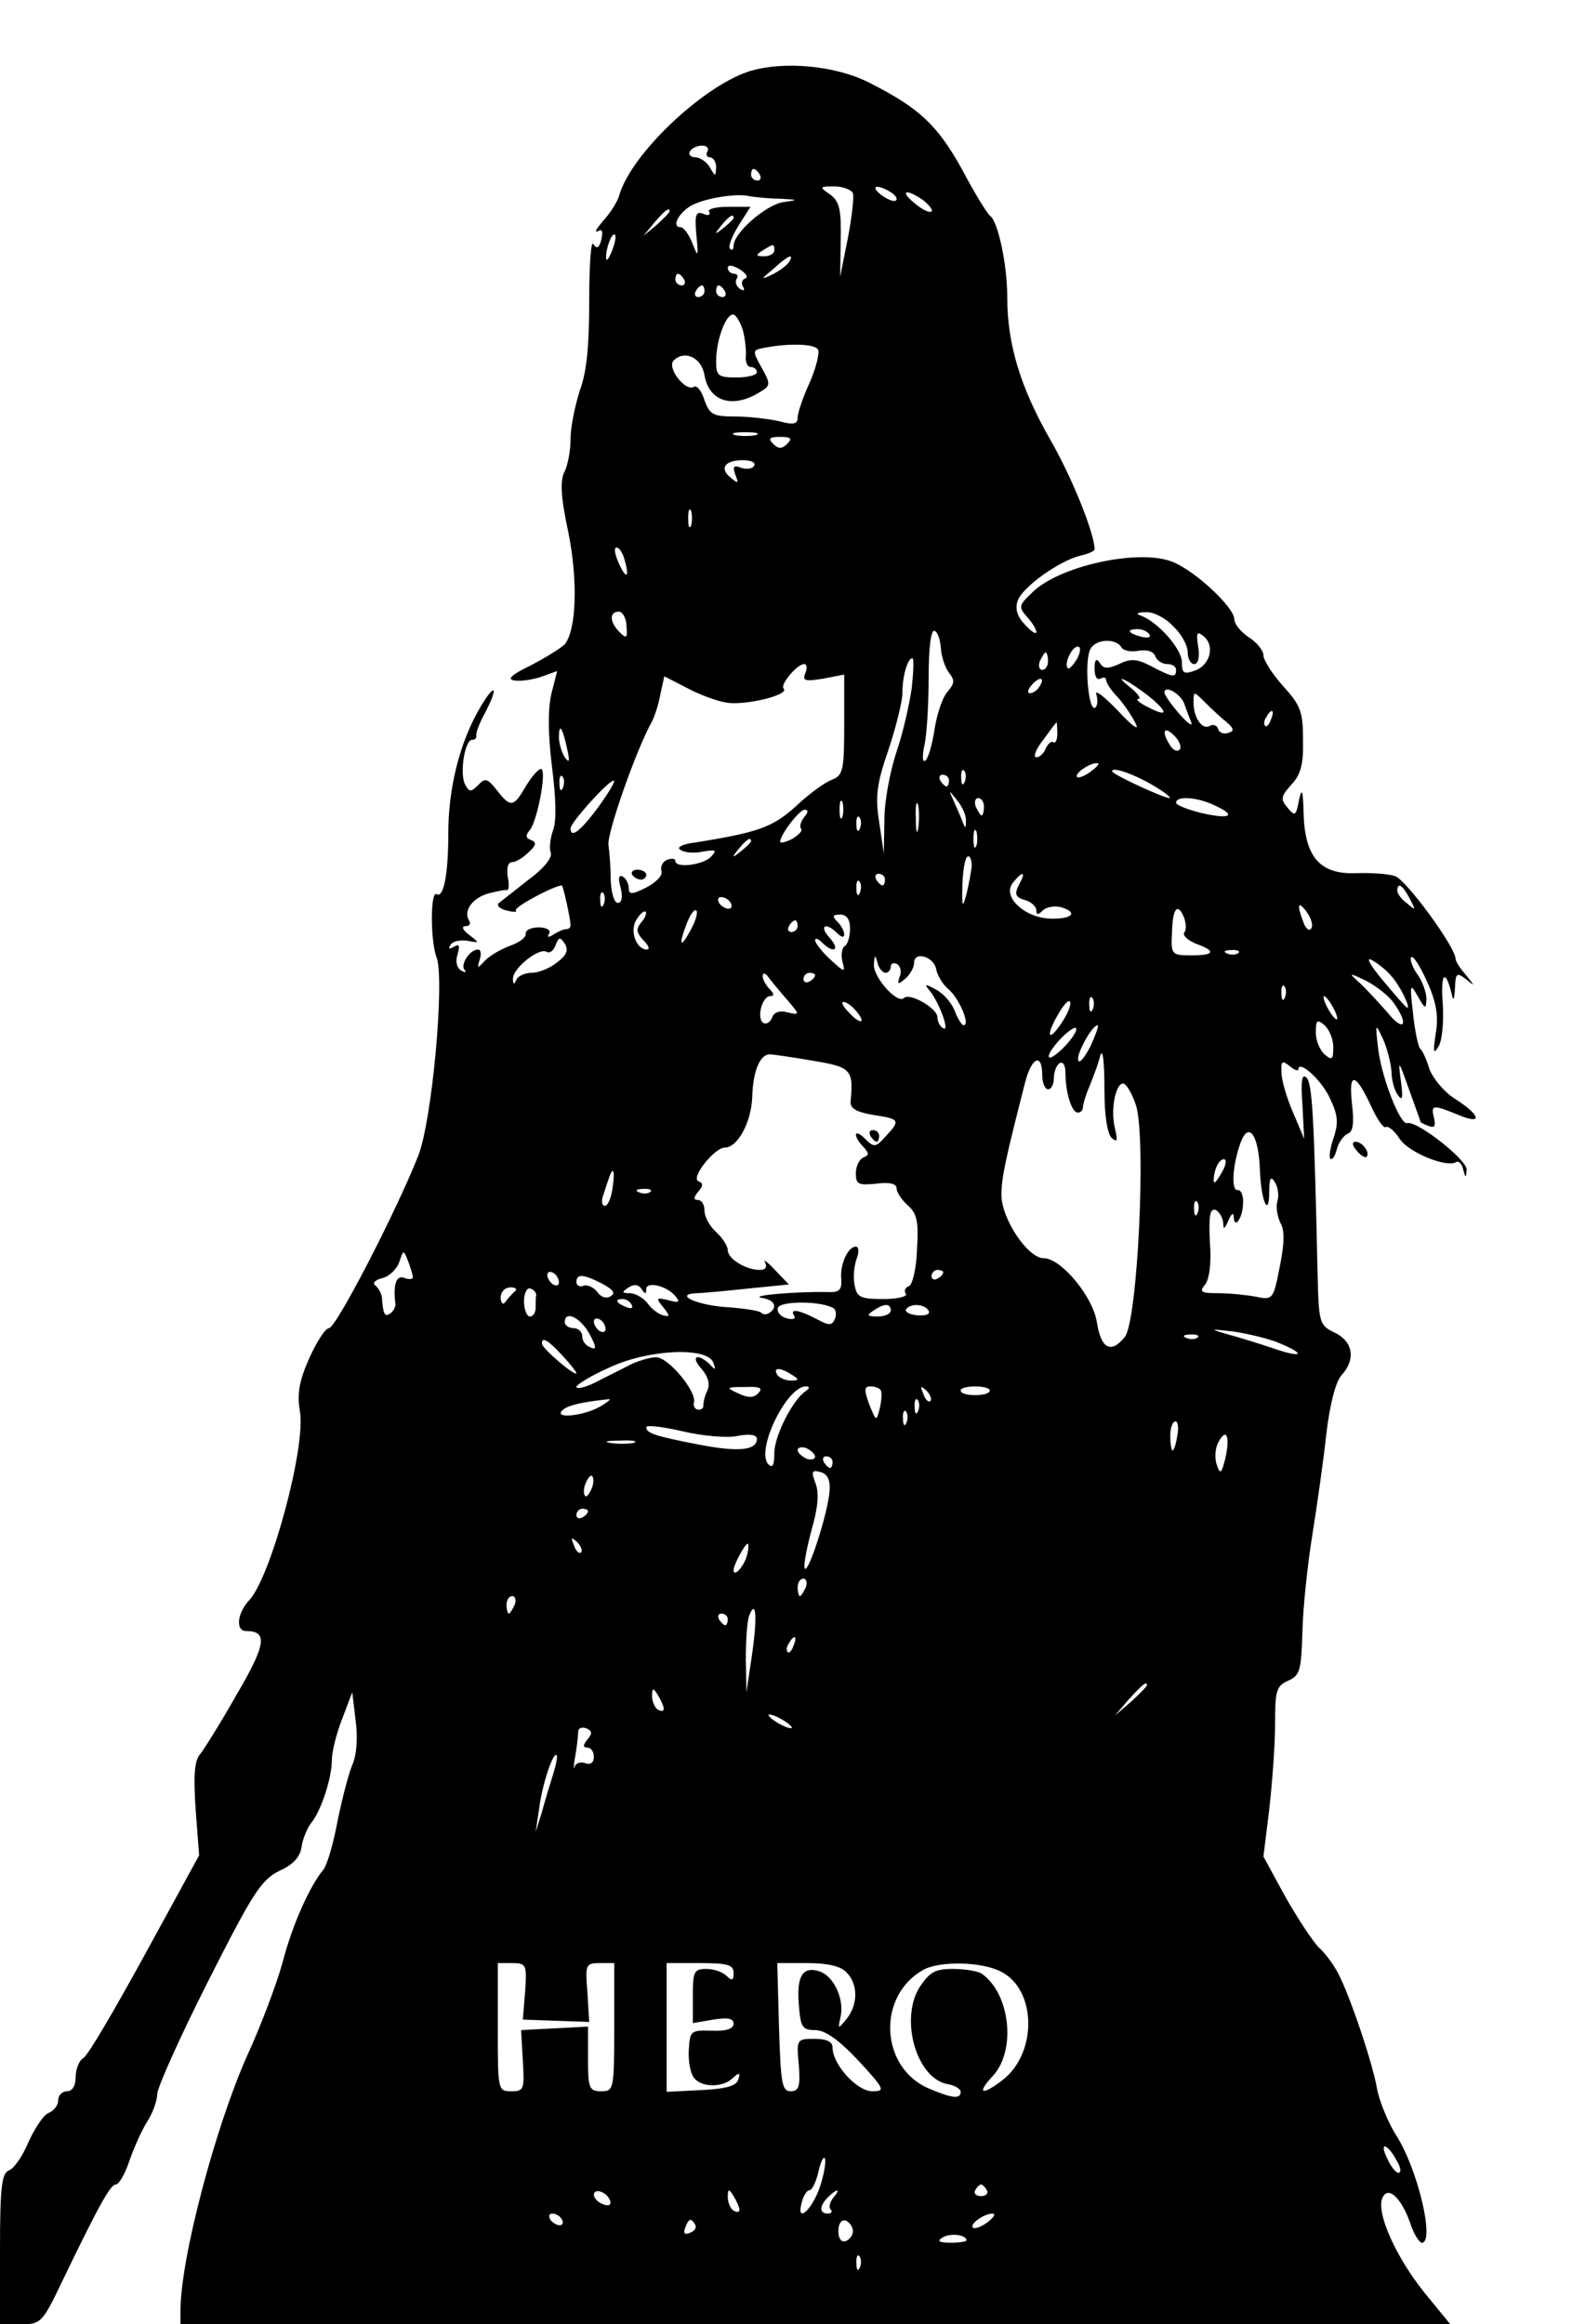 <?xml version="1.0" standalone="no"?>
<!DOCTYPE svg PUBLIC "-//W3C//DTD SVG 20010904//EN"
 "http://www.w3.org/TR/2001/REC-SVG-20010904/DTD/svg10.dtd">
<svg version="1.0" xmlns="http://www.w3.org/2000/svg"
 width="270pt" height="399pt" viewBox="0 0 270 399"
 preserveAspectRatio="xMidYMid meet">

<g transform="translate(0,399) scale(0.1,-0.1)"
fill="#000000" stroke="none">
<path d="M1285 3867 c-80 -27 -200 -141 -221 -211 -3 -12 -16 -32 -28 -45 -11
-13 -16 -21 -9 -18 7 5 9 0 6 -14 -4 -15 -8 -17 -14 -8 -4 7 -7 -37 -7 -97 0
-76 -4 -122 -16 -154 -8 -25 -16 -62 -16 -83 0 -21 -5 -47 -11 -58 -7 -15 -6
-42 7 -102 17 -84 14 -168 -6 -193 -7 -7 -33 -23 -58 -36 -33 -16 -42 -24 -29
-26 10 -2 31 1 46 6 l28 10 -10 -39 c-6 -27 -6 -67 1 -125 7 -54 8 -93 2 -109
-5 -14 -7 -31 -4 -39 3 -8 -12 -27 -38 -46 -24 -19 -47 -37 -51 -40 -5 -4 1
-10 13 -13 12 -3 19 -3 16 0 -5 5 66 43 79 43 2 0 14 -53 15 -68 0 -4 -3 -7
-7 -7 -5 0 -14 -4 -22 -9 -9 -6 -12 -5 -8 1 4 6 -4 11 -18 11 -13 0 -23 -5
-22 -11 1 -6 -11 -15 -28 -21 -16 -6 -36 -18 -43 -26 -12 -13 -13 -13 -8 3 3
9 2 17 -3 17 -14 0 -31 -26 -23 -35 4 -5 1 -5 -6 -1 -8 5 -10 16 -6 28 4 15 3
18 -6 13 -8 -5 -11 -4 -6 3 3 6 16 9 29 7 21 -4 21 -4 3 10 -11 8 -14 15 -7
15 7 0 10 4 7 9 -11 17 5 39 32 47 15 4 30 7 33 6 3 0 4 10 1 23 -2 15 0 25 8
25 6 0 19 8 28 17 13 12 14 17 4 21 -9 3 -10 8 -2 17 13 16 30 105 19 105 -4
0 -16 -13 -26 -30 -21 -36 -26 -37 -50 -6 -16 20 -20 21 -32 8 -12 -12 -15
-12 -22 1 -10 18 -1 77 12 77 5 0 8 3 7 8 -1 4 6 22 16 40 25 49 14 49 -13 1
-32 -57 -51 -133 -51 -209 0 -71 -8 -112 -20 -105 -11 7 -11 -81 0 -109 14
-39 -8 -282 -32 -341 -39 -98 -141 -295 -153 -295 -6 0 -21 -23 -34 -52 -17
-38 -21 -61 -16 -90 11 -61 -49 -282 -86 -324 -22 -23 -25 -54 -6 -54 37 0 34
-23 -16 -108 -27 -48 -56 -94 -63 -103 -10 -11 -12 -36 -8 -95 l6 -79 -93
-170 c-51 -93 -98 -174 -106 -178 -7 -4 -13 -19 -13 -32 0 -16 -6 -25 -15 -25
-8 0 -15 -7 -15 -15 0 -9 -7 -18 -16 -22 -9 -3 -24 -26 -35 -50 -10 -24 -25
-46 -34 -49 -12 -5 -15 -29 -15 -135 l0 -129 36 0 c34 0 37 3 70 72 65 135 84
168 93 168 5 0 15 17 22 37 7 21 20 51 30 68 11 16 19 39 19 50 0 11 39 98 87
193 77 152 91 174 122 190 25 11 37 25 39 42 2 14 10 32 16 40 17 20 36 77 36
109 0 14 8 46 18 71 l17 45 6 -50 c4 -30 1 -60 -6 -75 -6 -14 -17 -56 -25 -95
-7 -38 -18 -77 -25 -85 -23 -28 -53 -94 -70 -160 -10 -36 -37 -108 -61 -160
-55 -124 -114 -348 -114 -436 l0 -24 1091 0 1090 0 -45 55 c-48 60 -82 135
-72 161 9 23 32 3 48 -42 6 -19 16 -34 20 -34 23 0 -7 128 -45 186 -13 21 -28
57 -32 79 -7 42 -47 161 -67 198 -6 12 -20 32 -32 43 -12 12 -38 52 -59 89
l-37 68 10 81 c5 44 10 110 10 146 0 58 2 66 23 75 20 9 22 18 24 85 1 41 9
116 17 165 8 50 19 127 24 173 6 51 16 90 26 101 25 27 20 58 -11 73 -27 13
-28 16 -30 103 -6 268 -9 325 -19 335 -8 8 -10 -6 -7 -47 l3 -58 -19 45 c-11
25 -20 56 -20 69 -1 20 1 21 14 11 8 -7 15 -9 15 -6 0 18 40 -18 54 -49 14
-29 15 -42 7 -67 -6 -17 -9 -34 -6 -37 3 -3 8 4 11 16 3 12 12 24 19 27 9 3
11 18 7 52 -6 55 6 53 33 -5 10 -22 21 -38 25 -36 4 3 15 -6 24 -20 15 -23 80
-50 97 -40 4 3 10 -3 12 -12 4 -16 5 -16 6 -1 1 17 -86 85 -102 80 -12 -4 -44
78 -50 128 -5 44 -5 45 9 15 7 -16 13 -41 14 -55 0 -14 5 -32 11 -40 8 -11 9
-5 5 25 -5 37 -4 36 14 -15 11 -30 20 -56 20 -56 0 -1 6 -4 14 -7 10 -4 12 0
9 14 -6 23 -2 23 42 5 43 -18 38 0 -8 29 -17 11 -36 34 -42 50 -5 17 -12 32
-16 35 -3 3 -9 30 -12 60 -6 51 -5 53 8 30 13 -23 14 -23 15 -5 0 11 -7 31
-16 43 -9 13 -13 26 -10 29 3 3 15 -15 27 -42 16 -35 20 -59 15 -89 -5 -33 -4
-37 5 -22 6 10 9 42 7 73 -4 51 4 62 15 18 3 -15 5 -12 6 9 1 26 3 27 19 15
16 -13 16 -13 0 7 -10 11 -18 24 -18 28 0 20 -85 136 -104 142 -11 4 -42 6
-68 5 -61 -2 -87 28 -89 103 -1 40 -3 45 -8 22 -5 -27 -7 -28 -20 -12 -12 14
-11 19 7 39 16 17 21 35 20 77 0 48 -4 59 -34 92 -19 21 -34 45 -34 53 0 8
-11 22 -25 31 -14 9 -25 23 -25 31 0 20 -66 82 -105 98 -56 24 -197 -6 -243
-53 -22 -21 -23 -24 -8 -41 9 -10 16 -21 16 -26 0 -5 -9 1 -20 13 -13 14 -17
27 -12 41 8 23 71 68 107 77 14 3 25 8 25 11 0 27 -39 124 -76 188 -52 91 -74
165 -74 245 0 56 -16 131 -30 140 -4 3 -26 38 -47 78 -42 76 -73 106 -158 149
-59 31 -151 39 -210 20z m-70 -137 c-3 -5 -1 -10 4 -10 6 0 11 -8 11 -17 -1
-17 -1 -17 -11 0 -5 9 -17 17 -25 17 -8 0 -12 5 -9 10 3 6 13 10 21 10 8 0 12
-4 9 -10z m90 -40 c3 -5 1 -10 -4 -10 -6 0 -11 5 -11 10 0 6 2 10 4 10 3 0 8
-4 11 -10z m160 -32 c2 -7 -2 -42 -9 -78 l-13 -65 1 63 c1 52 -2 66 -18 78
-19 13 -19 14 7 14 15 0 30 -6 32 -12z m65 2 c8 -5 12 -11 9 -14 -3 -3 -14 1
-25 9 -21 16 -8 20 16 5z m-192 -11 c34 -2 35 -2 7 -6 -30 -5 -85 -53 -85 -75
0 -6 -3 -9 -6 -5 -4 3 3 21 14 39 l21 33 -39 0 c-21 0 -36 -4 -32 -9 3 -5 -2
-7 -10 -3 -13 5 -15 -2 -12 -36 4 -39 3 -40 -7 -14 -6 15 -15 27 -20 27 -16 0
-4 24 18 37 24 13 80 22 101 16 8 -1 30 -4 50 -4z m248 -3 c10 -8 17 -17 14
-19 -3 -3 -16 3 -29 14 -27 22 -15 26 15 5z m-436 -19 c0 -2 -10 -12 -22 -23
l-23 -19 19 23 c18 21 26 27 26 19z m110 -11 c0 -2 -8 -10 -17 -17 -16 -13
-17 -12 -4 4 13 16 21 21 21 13z m-209 -57 c-5 -13 -10 -19 -10 -12 -1 15 10
45 15 40 3 -2 0 -15 -5 -28z m279 1 c0 -5 -8 -10 -17 -10 -15 0 -16 2 -3 10
19 12 20 12 20 0z m25 -20 c-3 -5 -16 -15 -28 -21 -21 -10 -21 -9 2 10 25 23
36 27 26 11z m-75 -28 c-6 -2 -7 -9 -4 -14 4 -7 2 -8 -5 -4 -6 4 -9 12 -6 17
4 5 1 9 -4 9 -6 0 -11 5 -11 10 0 6 8 5 20 -2 11 -7 16 -14 10 -16z m-105 -2
c3 -5 1 -10 -4 -10 -6 0 -11 5 -11 10 0 6 2 10 4 10 3 0 8 -4 11 -10z m35 -20
c0 -5 -5 -10 -11 -10 -5 0 -7 5 -4 10 3 6 8 10 11 10 2 0 4 -4 4 -10z m35 0
c3 -5 1 -10 -4 -10 -6 0 -11 5 -11 10 0 6 2 10 4 10 3 0 8 -4 11 -10z m31 -67
c4 -16 6 -36 5 -45 -1 -10 3 -18 8 -18 6 0 11 -4 11 -9 0 -5 -16 -9 -35 -9
-32 0 -35 3 -35 28 0 35 16 80 29 80 5 0 12 -12 17 -27z m129 -33 c3 -5 -3
-31 -14 -56 -12 -26 -21 -53 -21 -61 0 -11 -7 -13 -32 -6 -18 4 -52 8 -75 8
-38 0 -44 3 -53 28 -5 16 -13 26 -18 23 -15 -9 -47 33 -35 45 19 19 48 5 53
-25 8 -47 51 -59 100 -26 13 8 13 13 -2 39 -16 29 -16 30 5 34 42 8 86 7 92
-3z m-107 -147 c-10 -2 -26 -2 -35 0 -10 3 -2 5 17 5 19 0 27 -2 18 -5z m54
-15 c-9 -9 -15 -9 -24 0 -9 9 -7 12 12 12 19 0 21 -3 12 -12z m-57 -38 c-3 -5
-13 -6 -22 -3 -13 5 -15 2 -10 -12 6 -15 5 -16 -8 -5 -20 16 -10 30 21 30 14
0 23 -4 19 -10z m-108 -102 c-3 -7 -5 -2 -5 12 0 14 2 19 5 13 2 -7 2 -19 0
-25z m-114 -60 c9 -31 2 -33 -11 -3 -6 14 -8 25 -3 25 5 0 11 -10 14 -22z m3
-113 c2 -21 0 -22 -12 -10 -17 17 -18 35 -1 35 6 0 13 -11 13 -25z m939 0 c14
-13 25 -33 25 -45 0 -11 5 -20 11 -20 7 0 10 12 7 30 -4 24 -2 27 9 18 20 -16
12 -49 -14 -59 -20 -7 -23 -5 -23 14 0 23 -41 69 -70 80 -10 3 -7 6 8 6 13 1
34 -10 47 -24z m-399 -38 c1 -14 7 -33 14 -42 10 -13 10 -18 -3 -33 -8 -9 -18
-38 -22 -65 -4 -26 -11 -50 -16 -53 -5 -3 -5 10 -1 28 4 18 7 70 7 116 0 50 4
81 10 79 6 -2 10 -16 11 -30z m358 24 c4 -5 -3 -7 -14 -4 -23 6 -26 13 -6 13
8 0 17 -4 20 -9z m-48 -22 c3 -6 17 -9 30 -6 14 2 25 -1 28 -9 3 -8 12 -14 21
-14 8 0 15 -4 15 -10 0 -14 -6 -13 -42 6 -25 13 -36 14 -56 4 -20 -9 -27 -8
-33 2 -6 9 -9 6 -9 -10 0 -13 4 -20 10 -17 6 3 10 2 10 -3 0 -4 8 -17 19 -28
10 -11 24 -31 31 -45 8 -15 -4 -7 -30 21 -24 25 -40 37 -37 28 3 -10 2 -20 -2
-23 -12 -7 -19 82 -8 101 9 17 43 19 53 3z m-76 -20 c-7 -11 -14 -19 -16 -16
-7 7 7 37 17 37 6 0 5 -9 -1 -21z m-50 -4 c0 -8 -4 -15 -10 -15 -5 0 -7 7 -4
15 4 8 8 15 10 15 2 0 4 -7 4 -15z m-234 -46 c-4 -28 -15 -77 -26 -109 -11
-33 -21 -85 -21 -117 l-1 -58 -8 54 c-7 44 -4 66 16 124 13 39 24 83 24 98 0
29 9 59 17 59 3 0 2 -23 -1 -51z m-183 25 c-5 -13 0 -14 31 -9 l36 7 0 -86 c0
-80 -2 -87 -22 -95 -13 -5 -41 -26 -62 -46 -39 -35 -64 -44 -170 -61 -25 -3
-35 -9 -27 -13 7 -5 24 -6 38 -3 23 4 25 3 14 -9 -14 -14 -61 -20 -61 -7 0 4
-6 5 -14 2 -8 -3 -12 -12 -10 -19 3 -7 -8 -19 -25 -28 -25 -13 -31 -13 -31 -2
0 8 -5 17 -10 20 -7 4 -9 -2 -4 -19 4 -16 2 -26 -5 -26 -6 0 -11 17 -12 38 0
20 -2 48 -4 62 -2 21 47 161 74 210 5 9 12 30 15 47 l7 32 37 -19 c20 -11 51
-23 69 -26 31 -6 110 13 99 24 -7 6 23 42 35 42 5 0 6 -7 2 -16z m402 -23 c-3
-6 -11 -11 -16 -11 -5 0 -4 6 3 14 14 16 24 13 13 -3z m194 -21 c29 -25 25
-31 -9 -13 -14 7 -20 13 -15 13 6 0 -1 10 -15 21 -16 13 -18 17 -5 10 11 -6
31 -20 44 -31z m55 -8 c3 -9 9 -24 12 -32 3 -8 -6 -2 -20 14 -14 16 -26 33
-26 37 0 14 28 -2 34 -19z m72 -31 c14 -12 14 -16 4 -19 -8 -3 -16 0 -18 7 -2
6 -8 8 -14 5 -13 -8 -28 14 -28 40 0 20 0 20 20 0 10 -10 27 -26 36 -33z m77
4 c-3 -9 -8 -14 -10 -11 -3 3 -2 9 2 15 9 16 15 13 8 -4z m-367 -24 c0 -11 -3
-18 -7 -15 -4 2 -9 -3 -13 -11 -3 -8 -10 -15 -16 -15 -6 0 -1 14 12 30 12 17
22 30 23 30 0 0 1 -9 1 -19z m-842 -26 c5 -22 4 -26 -4 -15 -5 8 -10 24 -10
34 0 26 6 18 14 -19z m1052 -2 c-4 -4 -11 -1 -16 7 -16 25 -11 35 7 17 9 -9
13 -20 9 -24z m-152 -37 c-10 -8 -21 -12 -24 -10 -5 6 21 24 34 24 6 0 1 -6
-10 -14z m-217 -18 c-3 -8 -6 -5 -6 6 -1 11 2 17 5 13 3 -3 4 -12 1 -19z m328
-9 c17 -10 27 -19 24 -19 -11 0 -99 41 -99 46 0 9 43 -7 75 -27z m-1018 -1
c-3 -8 -6 -5 -6 6 -1 11 2 17 5 13 3 -3 4 -12 1 -19z m663 12 c0 -5 -2 -10 -4
-10 -3 0 -8 5 -11 10 -3 6 -1 10 4 10 6 0 11 -4 11 -10z m-602 -45 c-31 -42
-48 -55 -48 -37 0 10 65 82 74 82 4 0 -8 -20 -26 -45z m631 -24 c0 -14 -1 -14
-6 -1 -3 8 -10 24 -15 35 -9 20 -9 20 6 1 9 -11 16 -27 15 -35z m-212 7 c-3
-7 -5 -2 -5 12 0 14 2 19 5 13 2 -7 2 -19 0 -25z m130 -20 c-2 -13 -4 -5 -4
17 -1 22 1 32 4 23 2 -10 2 -28 0 -40z m113 37 c0 -8 -2 -15 -4 -15 -2 0 -6 7
-10 15 -3 8 -1 15 4 15 6 0 10 -7 10 -15z m395 3 c40 -18 29 -25 -20 -14 -25
6 -45 14 -45 18 0 12 35 10 65 -4z m-704 -21 c-6 -8 -8 -16 -5 -20 3 -3 -4
-10 -15 -17 -12 -6 -21 -8 -21 -5 0 12 33 55 42 55 7 0 6 -5 -1 -13z m96 -19
c-3 -8 -6 -5 -6 6 -1 11 2 17 5 13 3 -3 4 -12 1 -19z m200 -30 c-3 -7 -5 -2
-5 12 0 14 2 19 5 13 2 -7 2 -19 0 -25z m-387 8 c0 -2 -8 -10 -17 -17 -16 -13
-17 -12 -4 4 13 16 21 21 21 13z m379 -43 c-1 -10 -5 -31 -9 -48 -7 -25 -8
-23 -7 17 1 27 5 48 10 48 4 0 6 -8 6 -17z m-149 -23 c0 -5 -2 -10 -4 -10 -3
0 -8 5 -11 10 -3 6 -1 10 4 10 6 0 11 -4 11 -10z m230 -9 c-8 -16 -6 -21 10
-26 11 -3 20 -11 20 -18 0 -8 3 -8 11 0 6 6 19 8 30 6 32 -9 21 -21 -16 -20
-45 1 -85 38 -65 62 17 21 23 19 10 -4z m-273 -13 c-3 -8 -6 -5 -6 6 -1 11 2
17 5 13 3 -3 4 -12 1 -19z m944 -10 c11 -21 11 -22 -4 -9 -10 7 -17 17 -17 22
0 15 9 10 21 -13z m-1384 -10 c-3 -8 -6 -5 -6 6 -1 11 2 17 5 13 3 -3 4 -12 1
-19z m218 2 c3 -5 2 -10 -4 -10 -5 0 -13 5 -16 10 -3 6 -2 10 4 10 5 0 13 -4
16 -10z m997 -44 c-3 -5 -9 -1 -13 10 -12 31 -10 39 5 19 8 -11 12 -24 8 -29z
m-1151 10 c-9 -11 -8 -17 4 -30 9 -9 12 -16 6 -16 -18 0 -30 32 -18 51 6 10
13 16 16 14 2 -3 -1 -11 -8 -19z m85 -13 c-18 -33 -21 -26 -6 13 6 15 13 24
16 21 3 -3 -1 -18 -10 -34z m848 21 c3 -9 4 -20 0 -25 -3 -5 6 -13 20 -19 36
-13 32 -20 -8 -20 -34 0 -35 1 -33 40 1 41 10 52 21 24z m-574 -18 c0 -14 -4
-27 -9 -30 -5 -3 -7 -15 -4 -27 5 -19 4 -19 -21 4 -14 13 -26 28 -26 33 0 4 5
3 12 -4 20 -20 32 -13 13 8 -19 21 -7 28 13 8 7 -7 12 -8 12 -2 0 6 -5 15 -12
22 -9 9 -8 12 5 12 11 0 17 -8 17 -24z m-90 4 c0 -5 -5 -10 -11 -10 -5 0 -7 5
-4 10 3 6 8 10 11 10 2 0 4 -4 4 -10z m-413 -62 c-12 -10 -32 -18 -44 -18 -12
0 -24 -6 -26 -12 -4 -9 -6 -8 -6 2 0 18 45 54 58 46 5 -3 12 2 15 11 6 15 8
15 16 3 7 -11 3 -20 -13 -32z m1170 16 c-3 -3 -12 -4 -19 -1 -8 3 -5 6 6 6 11
1 17 -2 13 -5z m-606 -34 c5 0 9 5 9 11 0 5 5 7 11 4 6 -4 8 -14 4 -22 -4 -13
-3 -14 10 -3 8 7 15 19 15 27 0 21 34 11 38 -11 2 -11 12 -27 22 -35 18 -16
37 -61 25 -61 -3 0 -10 11 -15 24 -5 14 -19 30 -32 37 -20 11 -21 10 -11 -2
17 -21 35 -72 23 -64 -6 3 -10 12 -10 19 0 15 -47 42 -57 33 -11 -12 -53 35
-52 57 1 17 2 18 6 4 2 -10 9 -18 14 -18z m870 -7 c14 -16 32 -53 26 -53 -2 0
-20 21 -41 46 -22 26 -31 42 -20 36 11 -6 26 -18 35 -29z m-1041 -37 c24 -28
25 -29 3 -24 -14 4 -24 0 -27 -9 -3 -8 -10 -12 -15 -9 -12 8 -2 46 12 46 7 0
7 4 -1 12 -7 7 -12 17 -12 22 0 6 3 6 8 1 4 -6 18 -23 32 -39z m50 40 c0 -3
-4 -8 -10 -11 -5 -3 -10 -1 -10 4 0 6 5 11 10 11 6 0 10 -2 10 -4z m994 -48
c27 -38 17 -51 -11 -16 -16 18 -37 41 -48 51 -19 17 -19 18 12 3 17 -9 39 -26
47 -38z m-187 10 c-3 -8 -6 -5 -6 6 -1 11 2 17 5 13 3 -3 4 -12 1 -19z m-383
-43 c-23 -35 -29 -25 -7 13 10 18 19 27 21 22 2 -5 -4 -20 -14 -35z m53 23
c-3 -8 -6 -5 -6 6 -1 11 2 17 5 13 3 -3 4 -12 1 -19z m413 2 c6 -11 8 -20 6
-20 -3 0 -10 9 -16 20 -6 11 -8 20 -6 20 3 0 10 -9 16 -20z m-820 -5 c19 -22
8 -25 -12 -3 -10 10 -14 18 -9 18 5 0 14 -7 21 -15z m820 -62 c0 -22 -2 -24
-15 -13 -8 7 -15 24 -15 37 0 22 2 24 15 13 8 -7 15 -24 15 -37z m-460 2 c-13
-14 -26 -23 -28 -20 -3 3 5 16 18 30 13 14 26 23 28 20 3 -3 -5 -16 -18 -30z
m43 -1 c-10 -19 -19 -31 -21 -24 -4 10 24 60 33 60 3 0 -3 -16 -12 -36z m-476
-25 c65 -11 69 -15 64 -70 -1 -12 10 -18 39 -23 46 -7 47 -9 21 -37 -17 -19
-20 -19 -35 -4 -19 19 -22 6 -3 -14 10 -11 10 -14 0 -18 -7 -3 -13 -15 -13
-27 0 -19 4 -21 35 -18 23 3 35 0 35 -8 0 -7 9 -20 19 -29 16 -14 19 -28 16
-76 -1 -33 -8 -61 -14 -63 -6 -2 -9 -8 -5 -13 3 -5 -15 -9 -39 -9 -39 0 -45 3
-49 23 -3 13 -1 34 3 45 5 13 4 22 -1 22 -14 0 -28 -32 -25 -57 1 -18 -4 -22
-24 -21 -55 1 -135 -6 -113 -10 22 -3 29 -16 13 -26 -4 -3 -11 -3 -14 1 -4 3
-30 7 -58 9 -51 3 -93 22 -53 24 10 0 51 4 89 8 l70 7 -24 25 c-13 14 -21 19
-17 13 4 -8 1 -13 -9 -13 -24 0 -55 19 -55 34 0 7 -9 21 -20 31 -11 10 -20 26
-20 37 0 10 -5 18 -11 18 -8 0 -8 4 0 14 9 10 9 15 1 18 -15 5 27 58 45 58 22
0 45 43 47 86 1 44 13 74 30 74 6 0 40 -5 75 -11z m500 -54 c0 -39 5 -71 12
-78 10 -9 11 -6 6 16 -8 31 1 77 14 77 5 0 15 -16 22 -37 18 -56 3 -370 -19
-398 -24 -30 -41 -20 -48 25 -7 45 -62 110 -91 110 -28 0 -73 68 -73 109 0 30
8 65 41 194 11 42 29 50 29 12 0 -14 5 -25 10 -25 6 0 10 9 10 19 0 11 5 23
10 26 6 3 10 -4 10 -17 0 -34 11 -68 21 -68 5 0 9 4 9 9 0 5 5 22 12 38 10 26
13 33 17 48 5 20 8 -5 8 -60z m267 -134 c2 -54 16 -84 16 -35 0 22 3 26 10 14
5 -8 7 -23 4 -32 -3 -10 0 -26 5 -37 8 -13 7 -36 -1 -76 -11 -56 -12 -57 -41
-51 -16 3 -45 6 -64 6 -30 0 -34 2 -23 15 7 9 11 37 8 73 -2 45 0 58 10 55 6
-3 12 -13 13 -22 0 -12 2 -12 9 4 5 12 9 14 9 6 1 -23 16 -1 16 24 1 13 -4 23
-9 22 -12 -2 -9 44 5 82 14 37 31 12 33 -48z m-64 -1 c-6 -11 -12 -20 -14 -20
-2 0 -2 9 1 20 3 11 9 20 15 20 5 0 4 -9 -2 -20z m-1048 -30 c-2 -16 -8 -30
-13 -30 -5 0 -6 7 -4 15 3 8 7 22 10 30 8 25 12 17 7 -15z m65 -6 c-3 -3 -12
-4 -19 -1 -8 3 -5 6 6 6 11 1 17 -2 13 -5z m940 -36 c-3 -8 -6 -5 -6 6 -1 11
2 17 5 13 3 -3 4 -12 1 -19z m-1348 -110 c1 -4 -6 -5 -14 -2 -14 6 -20 -10
-16 -43 1 -6 -3 -14 -9 -18 -9 -6 -12 -2 -14 28 -1 6 -5 15 -11 20 -6 4 -1 10
12 13 12 3 25 16 29 28 7 21 7 21 15 1 4 -11 8 -23 8 -27z m251 -9 c0 -6 -4
-7 -10 -4 -5 3 -10 11 -10 16 0 6 5 7 10 4 6 -3 10 -11 10 -16z m660 17 c0 -3
-4 -8 -10 -11 -5 -3 -10 -1 -10 4 0 6 5 11 10 11 6 0 10 -2 10 -4z m-585 -20
c18 -10 23 -16 14 -21 -7 -5 -17 -2 -23 7 -6 8 -17 13 -23 11 -7 -3 -13 0 -13
6 0 15 12 14 45 -3z m75 -9 c0 14 35 6 50 -12 9 -11 6 -12 -12 -7 -21 5 -22 4
-9 -12 12 -15 12 -17 0 -14 -8 2 -20 11 -27 21 -7 9 -21 17 -30 17 -14 0 -15
2 -2 10 9 6 17 5 22 -3 6 -9 8 -9 8 0z m-226 -4 c-5 -5 -12 -12 -16 -18 -4 -6
-8 -2 -8 8 0 9 7 17 17 17 9 0 12 -3 7 -7z m37 -6 c-1 -4 -1 -14 -1 -22 0 -8
-4 -15 -10 -15 -5 0 -10 12 -10 26 0 14 5 24 11 22 6 -2 10 -7 10 -11z m164
-17 c3 -6 -1 -7 -9 -4 -18 7 -21 14 -7 14 6 0 13 -4 16 -10z m347 -6 c4 -3 5
-11 2 -18 -5 -12 -10 -12 -32 0 -31 16 -46 18 -38 5 4 -5 -3 -7 -13 -4 -11 3
-17 11 -15 18 5 12 75 12 96 -1z m98 -4 c0 -5 -10 -10 -22 -10 -19 0 -20 2 -8
10 19 13 30 13 30 0z m65 0 c3 -6 -4 -9 -19 -8 -13 1 -22 6 -20 10 7 11 32 10
39 -2z m-583 -39 c13 -24 13 -29 2 -24 -8 3 -14 11 -14 19 0 8 -7 14 -15 14
-8 0 -15 5 -15 10 0 21 26 9 42 -19z m28 8 c0 -6 -4 -7 -10 -4 -5 3 -10 11
-10 16 0 6 5 7 10 4 6 -3 10 -11 10 -16z m1158 -25 c46 -19 39 -26 -10 -9 -24
8 -59 19 -78 24 -34 10 -33 10 10 5 25 -4 60 -12 78 -20z m-141 10 c-3 -3 -12
-4 -19 -1 -8 3 -5 6 6 6 11 1 17 -2 13 -5z m-1092 -30 c14 -15 25 -29 25 -31
0 -8 -59 42 -59 50 -1 13 10 7 34 -19z m260 -13 c5 -13 4 -14 -6 -3 -21 20
-34 14 -14 -8 11 -13 15 -25 10 -37 -5 -10 -7 -21 -7 -25 1 -5 -3 -8 -8 -8 -6
0 -10 6 -8 13 4 19 -44 77 -65 77 -10 0 -31 -6 -45 -13 -15 -8 -42 -21 -59
-30 -18 -9 -33 -12 -33 -8 0 4 26 20 58 34 67 31 167 35 177 8z m135 -21 c13
-8 13 -10 -2 -10 -9 0 -20 5 -23 10 -8 13 5 13 25 0z m-58 -32 c-8 -8 -17 -8
-34 0 -22 10 -21 11 12 11 26 1 31 -2 22 -11z m82 4 c-22 -14 -54 -77 -54
-106 0 -21 -3 -27 -10 -20 -23 23 31 134 64 134 7 0 7 -3 0 -8z m129 1 c2 -5
1 -18 -2 -31 -6 -23 -6 -22 -18 7 -9 25 -9 31 2 31 8 0 16 -3 18 -7z m85 -18
c-3 -3 -9 2 -12 12 -6 14 -5 15 5 6 7 -7 10 -15 7 -18z m102 18 c0 -5 -11 -8
-25 -8 -14 0 -25 3 -25 8 0 4 11 7 25 7 14 0 25 -3 25 -7z m-670 -28 c-28 -16
-80 -21 -64 -6 8 8 31 14 79 19 6 1 -1 -5 -15 -13z m547 -7 c-3 -8 -6 -5 -6 6
-1 11 2 17 5 13 3 -3 4 -12 1 -19z m-20 -20 c-3 -8 -6 -5 -6 6 -1 11 2 17 5
13 3 -3 4 -12 1 -19z m-290 -23 c21 4 33 2 33 -5 0 -20 -32 -23 -99 -10 -78
15 -91 20 -91 30 0 4 28 1 62 -7 34 -8 77 -12 95 -8z m755 0 c-2 -14 -6 -25
-8 -25 -2 0 -4 11 -4 25 0 14 4 25 9 25 4 0 6 -11 3 -25z m83 -37 c-7 -28 -9
-30 -15 -13 -4 11 -3 28 2 38 14 27 21 13 13 -25z m-1017 25 c-10 -2 -28 -2
-40 0 -13 2 -5 4 17 4 22 1 32 -1 23 -4z m312 -24 c0 -4 -7 -6 -15 -3 -8 4
-15 10 -15 15 0 4 7 6 15 3 8 -4 15 -10 15 -15z m30 -9 c0 -5 -2 -10 -4 -10
-3 0 -8 5 -11 10 -3 6 -1 10 4 10 6 0 11 -4 11 -10z m-5 -48 c-2 -37 -38 -148
-43 -134 -2 6 4 36 12 66 11 38 13 62 7 79 -8 21 -7 24 8 20 12 -3 17 -13 16
-31z m-409 2 c-4 -9 -9 -15 -11 -12 -3 3 -3 13 1 22 4 9 9 15 11 12 3 -3 3
-13 -1 -22z m-6 -38 c0 -3 -4 -8 -10 -11 -5 -3 -10 -1 -10 4 0 6 5 11 10 11 6
0 10 -2 10 -4z m-12 -71 c-3 -3 -9 2 -12 12 -6 14 -5 15 5 6 7 -7 10 -15 7
-18z m285 -5 c-5 -19 -23 -39 -23 -25 0 9 20 45 24 45 2 0 2 -9 -1 -20z m101
-55 c-4 -8 -8 -15 -10 -15 -2 0 -4 7 -4 15 0 8 4 15 10 15 5 0 7 -7 4 -15z
m-500 -30 c-4 -8 -8 -15 -10 -15 -2 0 -4 7 -4 15 0 8 4 15 10 15 5 0 7 -7 4
-15z m407 -90 l-9 -60 -1 57 c0 31 2 65 6 75 12 30 14 -5 4 -72z m-41 65 c0
-5 -2 -10 -4 -10 -3 0 -8 5 -11 10 -3 6 -1 10 4 10 6 0 11 -4 11 -10z m113
-45 c-3 -9 -8 -14 -10 -11 -3 3 -2 9 2 15 9 16 15 13 8 -4z m607 -68 c0 -2
-12 -14 -27 -28 l-28 -24 24 28 c23 25 31 32 31 24z m-830 -40 c0 -5 -4 -5
-10 -2 -5 3 -10 14 -10 23 0 15 2 15 10 2 5 -8 10 -19 10 -23z m220 -33 c0 -2
-9 0 -20 6 -11 6 -20 13 -20 16 0 2 9 0 20 -6 11 -6 20 -13 20 -16z m-351 -20
c-8 -10 -8 -14 0 -14 6 0 11 -7 11 -16 0 -10 -6 -14 -14 -11 -8 3 -17 1 -19
-6 -2 -7 -2 2 1 18 3 17 5 35 5 42 0 6 6 9 14 6 10 -4 11 -9 2 -19z m-59 -60
c-5 -16 -14 -45 -19 -64 l-11 -35 6 40 c5 41 24 98 30 92 2 -2 -1 -17 -6 -33z
m-48 -372 l-4 -49 57 -2 57 -2 -3 50 c-4 49 -3 51 21 51 l25 0 0 -110 c0 -107
-1 -110 -22 -110 -21 0 -23 5 -23 55 l0 56 -57 -3 -58 -3 3 -52 c3 -50 2 -53
-20 -53 -23 0 -23 2 -23 110 l0 110 25 0 c24 0 25 -3 22 -48z m358 31 c0 -13
-3 -14 -12 -5 -7 7 -22 12 -35 12 -21 0 -23 -5 -23 -46 l0 -47 35 6 c25 4 35
2 35 -7 0 -9 -13 -13 -37 -12 -37 1 -38 0 -40 -34 -1 -19 3 -40 9 -47 13 -17
50 -17 67 0 11 10 13 9 9 -3 -3 -11 -22 -16 -64 -18 l-59 -3 0 111 0 110 58 0
c47 0 57 -3 57 -17z m194 1 c20 -20 20 -55 0 -80 -15 -18 -15 -18 -10 5 6 30
-12 69 -37 77 -28 9 -39 -8 -35 -57 3 -39 6 -44 28 -44 17 0 40 -16 74 -52 46
-50 47 -53 24 -53 -26 0 -68 46 -68 75 0 10 -10 15 -31 15 -31 0 -31 -1 -27
-45 3 -37 0 -45 -14 -45 -15 0 -17 14 -20 110 l-3 110 52 0 c34 0 57 -5 67
-16z m266 1 c60 -31 62 -138 3 -185 -36 -28 -47 -25 -18 6 41 44 30 142 -19
176 -6 4 -28 8 -49 8 -31 0 -40 -5 -58 -32 -34 -56 -4 -158 50 -166 11 -2 21
-8 21 -13 0 -13 -15 -11 -53 5 -85 35 -92 158 -12 204 28 16 101 15 135 -3z
m680 -326 c6 -10 7 -19 2 -19 -5 0 -14 12 -20 26 -14 29 2 24 18 -7z m-992
-44 c-14 -40 -41 -63 -31 -26 3 12 9 21 13 21 5 0 12 15 16 33 4 17 9 27 11
21 2 -6 -2 -28 -9 -49z m287 -5 c3 -5 -1 -10 -10 -10 -9 0 -13 5 -10 10 3 6 8
10 10 10 2 0 7 -4 10 -10z m-647 -18 c2 -7 -2 -10 -12 -6 -9 3 -16 11 -16 16
0 13 23 5 28 -10z m222 -15 c0 -5 -4 -5 -10 -2 -5 3 -10 14 -10 23 0 15 2 15
10 2 5 -8 10 -19 10 -23z m161 20 c-6 -8 -8 -17 -4 -20 3 -4 1 -7 -5 -7 -15 0
-15 13 0 28 16 16 23 15 9 -1z m-466 -37 c3 -5 2 -10 -4 -10 -5 0 -13 5 -16
10 -3 6 -2 10 4 10 5 0 13 -4 16 -10z m731 -5 c-11 -8 -22 -12 -25 -9 -6 6 19
24 34 24 6 -1 1 -7 -9 -15z m-502 -4 c3 -5 -1 -11 -9 -14 -9 -4 -12 -1 -8 9 6
16 10 17 17 5z m271 -11 c0 -7 -6 -15 -12 -17 -8 -3 -13 4 -13 17 0 13 5 20
13 18 6 -3 12 -11 12 -18z m195 -16 c0 -2 -12 -4 -27 -4 -21 0 -24 3 -14 9 13
8 41 5 41 -5z m-183 -46 c-3 -8 -6 -5 -6 6 -1 11 2 17 5 13 3 -3 4 -12 1 -19z"/>
<path d="M1086 2488 c3 -4 9 -8 15 -8 5 0 9 4 9 8 0 5 -7 9 -15 9 -8 0 -12 -4
-9 -9z"/>
<path d="M1495 2040 c3 -5 8 -10 11 -10 2 0 4 5 4 10 0 6 -5 10 -11 10 -5 0
-7 -4 -4 -10z"/>
<path d="M2330 2015 c7 -9 15 -13 17 -11 7 7 -7 26 -19 26 -6 0 -6 -6 2 -15z"/>
</g>
</svg>
